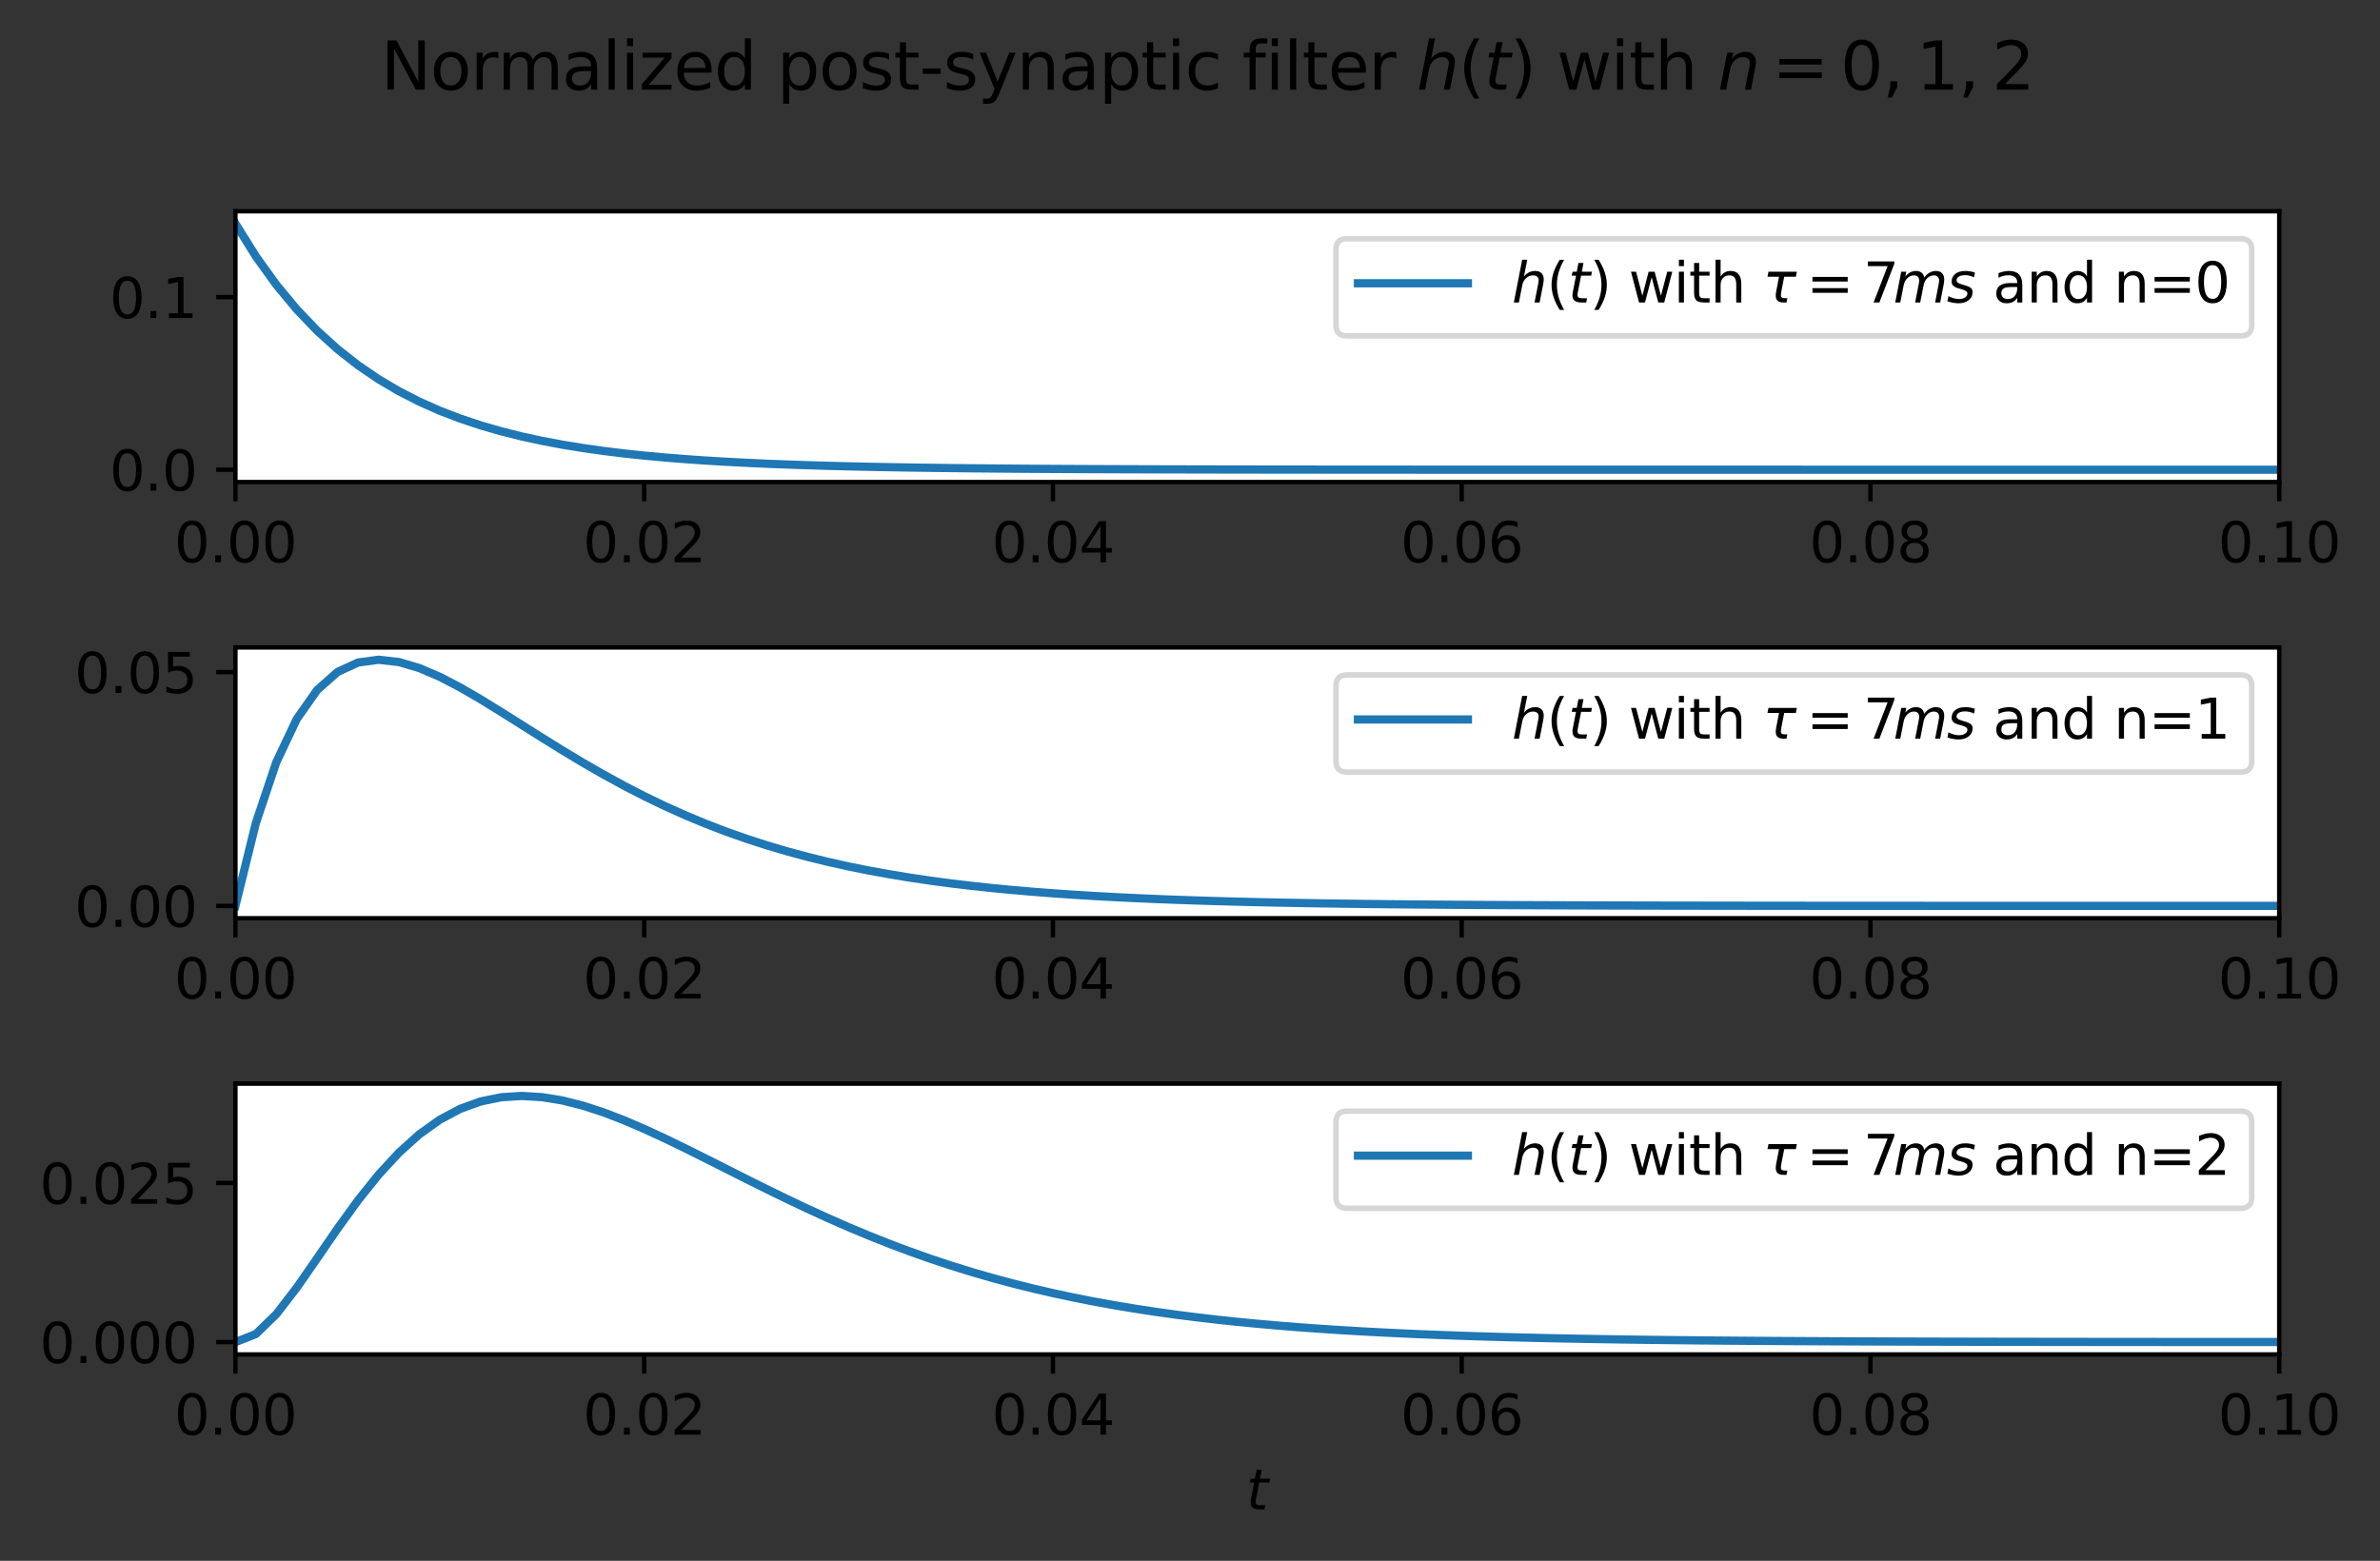 <?xml version="1.0" encoding="utf-8" standalone="no"?>
<!DOCTYPE svg PUBLIC "-//W3C//DTD SVG 1.1//EN"
  "http://www.w3.org/Graphics/SVG/1.1/DTD/svg11.dtd">
<svg xmlns:xlink="http://www.w3.org/1999/xlink" width="432.973pt" height="283.996pt" viewBox="0 0 432.973 283.996" xmlns="http://www.w3.org/2000/svg" version="1.1">
 <rect x="0" y="0" width="432.973" height="283.996" fill="#333333" stroke="none"/>
 <defs>
  <style type="text/css">*{stroke-linejoin: round; stroke-linecap: butt}</style>
 </defs>
 <g id="figure_1">
  <g id="patch_1">
   <path d="M 0 283.996 
L 432.973 283.996 
L 432.973 0 
L 0 0 
L 0 283.996 
z
" style="fill: none"/>
  </g>
  <g id="axes_1">
   <g id="patch_2">
    <path d="M 42.828 87.709 
L 414.641 87.709 
L 414.641 38.44 
L 42.828 38.44 
z
" style="fill: #ffffff"/>
   </g>
   <g id="matplotlib.axis_1">
    <g id="xtick_1">
     <g id="line2d_1">
      <defs>
       <path id="mc62a079941" d="M 0 0 
L 0 3.5 
" style="stroke: #000000; stroke-width: 0.8"/>
      </defs>
      <g>
       <use xlink:href="#mc62a079941" x="42.828" y="87.709" style="stroke: #000000; stroke-width: 0.8"/>
      </g>
     </g>
     <g id="text_1">
      <!-- 0.00 -->
      <g transform="translate(31.695 102.307) scale(0.1 -0.1)">
       <defs>
        <path id="DejaVuSans-30" d="M 2034 4250 
Q 1547 4250 1301 3770 
Q 1056 3291 1056 2328 
Q 1056 1369 1301 889 
Q 1547 409 2034 409 
Q 2525 409 2770 889 
Q 3016 1369 3016 2328 
Q 3016 3291 2770 3770 
Q 2525 4250 2034 4250 
z
M 2034 4750 
Q 2819 4750 3233 4129 
Q 3647 3509 3647 2328 
Q 3647 1150 3233 529 
Q 2819 -91 2034 -91 
Q 1250 -91 836 529 
Q 422 1150 422 2328 
Q 422 3509 836 4129 
Q 1250 4750 2034 4750 
z
" transform="scale(0.016)"/>
        <path id="DejaVuSans-2e" d="M 684 794 
L 1344 794 
L 1344 0 
L 684 0 
L 684 794 
z
" transform="scale(0.016)"/>
       </defs>
       <use xlink:href="#DejaVuSans-30"/>
       <use xlink:href="#DejaVuSans-2e" x="63.623"/>
       <use xlink:href="#DejaVuSans-30" x="95.41"/>
       <use xlink:href="#DejaVuSans-30" x="159.033"/>
      </g>
     </g>
    </g>
    <g id="xtick_2">
     <g id="line2d_2">
      <g>
       <use xlink:href="#mc62a079941" x="117.191" y="87.709" style="stroke: #000000; stroke-width: 0.8"/>
      </g>
     </g>
     <g id="text_2">
      <!-- 0.02 -->
      <g transform="translate(106.058 102.307) scale(0.1 -0.1)">
       <defs>
        <path id="DejaVuSans-32" d="M 1228 531 
L 3431 531 
L 3431 0 
L 469 0 
L 469 531 
Q 828 903 1448 1529 
Q 2069 2156 2228 2338 
Q 2531 2678 2651 2914 
Q 2772 3150 2772 3378 
Q 2772 3750 2511 3984 
Q 2250 4219 1831 4219 
Q 1534 4219 1204 4116 
Q 875 4013 500 3803 
L 500 4441 
Q 881 4594 1212 4672 
Q 1544 4750 1819 4750 
Q 2544 4750 2975 4387 
Q 3406 4025 3406 3419 
Q 3406 3131 3298 2873 
Q 3191 2616 2906 2266 
Q 2828 2175 2409 1742 
Q 1991 1309 1228 531 
z
" transform="scale(0.016)"/>
       </defs>
       <use xlink:href="#DejaVuSans-30"/>
       <use xlink:href="#DejaVuSans-2e" x="63.623"/>
       <use xlink:href="#DejaVuSans-30" x="95.41"/>
       <use xlink:href="#DejaVuSans-32" x="159.033"/>
      </g>
     </g>
    </g>
    <g id="xtick_3">
     <g id="line2d_3">
      <g>
       <use xlink:href="#mc62a079941" x="191.553" y="87.709" style="stroke: #000000; stroke-width: 0.8"/>
      </g>
     </g>
     <g id="text_3">
      <!-- 0.04 -->
      <g transform="translate(180.42 102.307) scale(0.1 -0.1)">
       <defs>
        <path id="DejaVuSans-34" d="M 2419 4116 
L 825 1625 
L 2419 1625 
L 2419 4116 
z
M 2253 4666 
L 3047 4666 
L 3047 1625 
L 3713 1625 
L 3713 1100 
L 3047 1100 
L 3047 0 
L 2419 0 
L 2419 1100 
L 313 1100 
L 313 1709 
L 2253 4666 
z
" transform="scale(0.016)"/>
       </defs>
       <use xlink:href="#DejaVuSans-30"/>
       <use xlink:href="#DejaVuSans-2e" x="63.623"/>
       <use xlink:href="#DejaVuSans-30" x="95.41"/>
       <use xlink:href="#DejaVuSans-34" x="159.033"/>
      </g>
     </g>
    </g>
    <g id="xtick_4">
     <g id="line2d_4">
      <g>
       <use xlink:href="#mc62a079941" x="265.916" y="87.709" style="stroke: #000000; stroke-width: 0.8"/>
      </g>
     </g>
     <g id="text_4">
      <!-- 0.06 -->
      <g transform="translate(254.783 102.307) scale(0.1 -0.1)">
       <defs>
        <path id="DejaVuSans-36" d="M 2113 2584 
Q 1688 2584 1439 2293 
Q 1191 2003 1191 1497 
Q 1191 994 1439 701 
Q 1688 409 2113 409 
Q 2538 409 2786 701 
Q 3034 994 3034 1497 
Q 3034 2003 2786 2293 
Q 2538 2584 2113 2584 
z
M 3366 4563 
L 3366 3988 
Q 3128 4100 2886 4159 
Q 2644 4219 2406 4219 
Q 1781 4219 1451 3797 
Q 1122 3375 1075 2522 
Q 1259 2794 1537 2939 
Q 1816 3084 2150 3084 
Q 2853 3084 3261 2657 
Q 3669 2231 3669 1497 
Q 3669 778 3244 343 
Q 2819 -91 2113 -91 
Q 1303 -91 875 529 
Q 447 1150 447 2328 
Q 447 3434 972 4092 
Q 1497 4750 2381 4750 
Q 2619 4750 2861 4703 
Q 3103 4656 3366 4563 
z
" transform="scale(0.016)"/>
       </defs>
       <use xlink:href="#DejaVuSans-30"/>
       <use xlink:href="#DejaVuSans-2e" x="63.623"/>
       <use xlink:href="#DejaVuSans-30" x="95.41"/>
       <use xlink:href="#DejaVuSans-36" x="159.033"/>
      </g>
     </g>
    </g>
    <g id="xtick_5">
     <g id="line2d_5">
      <g>
       <use xlink:href="#mc62a079941" x="340.278" y="87.709" style="stroke: #000000; stroke-width: 0.8"/>
      </g>
     </g>
     <g id="text_5">
      <!-- 0.08 -->
      <g transform="translate(329.145 102.307) scale(0.1 -0.1)">
       <defs>
        <path id="DejaVuSans-38" d="M 2034 2216 
Q 1584 2216 1326 1975 
Q 1069 1734 1069 1313 
Q 1069 891 1326 650 
Q 1584 409 2034 409 
Q 2484 409 2743 651 
Q 3003 894 3003 1313 
Q 3003 1734 2745 1975 
Q 2488 2216 2034 2216 
z
M 1403 2484 
Q 997 2584 770 2862 
Q 544 3141 544 3541 
Q 544 4100 942 4425 
Q 1341 4750 2034 4750 
Q 2731 4750 3128 4425 
Q 3525 4100 3525 3541 
Q 3525 3141 3298 2862 
Q 3072 2584 2669 2484 
Q 3125 2378 3379 2068 
Q 3634 1759 3634 1313 
Q 3634 634 3220 271 
Q 2806 -91 2034 -91 
Q 1263 -91 848 271 
Q 434 634 434 1313 
Q 434 1759 690 2068 
Q 947 2378 1403 2484 
z
M 1172 3481 
Q 1172 3119 1398 2916 
Q 1625 2713 2034 2713 
Q 2441 2713 2670 2916 
Q 2900 3119 2900 3481 
Q 2900 3844 2670 4047 
Q 2441 4250 2034 4250 
Q 1625 4250 1398 4047 
Q 1172 3844 1172 3481 
z
" transform="scale(0.016)"/>
       </defs>
       <use xlink:href="#DejaVuSans-30"/>
       <use xlink:href="#DejaVuSans-2e" x="63.623"/>
       <use xlink:href="#DejaVuSans-30" x="95.41"/>
       <use xlink:href="#DejaVuSans-38" x="159.033"/>
      </g>
     </g>
    </g>
    <g id="xtick_6">
     <g id="line2d_6">
      <g>
       <use xlink:href="#mc62a079941" x="414.641" y="87.709" style="stroke: #000000; stroke-width: 0.8"/>
      </g>
     </g>
     <g id="text_6">
      <!-- 0.10 -->
      <g transform="translate(403.508 102.307) scale(0.1 -0.1)">
       <defs>
        <path id="DejaVuSans-31" d="M 794 531 
L 1825 531 
L 1825 4091 
L 703 3866 
L 703 4441 
L 1819 4666 
L 2450 4666 
L 2450 531 
L 3481 531 
L 3481 0 
L 794 0 
L 794 531 
z
" transform="scale(0.016)"/>
       </defs>
       <use xlink:href="#DejaVuSans-30"/>
       <use xlink:href="#DejaVuSans-2e" x="63.623"/>
       <use xlink:href="#DejaVuSans-31" x="95.41"/>
       <use xlink:href="#DejaVuSans-30" x="159.033"/>
      </g>
     </g>
    </g>
   </g>
   <g id="matplotlib.axis_2">
    <g id="ytick_1">
     <g id="line2d_7">
      <defs>
       <path id="m567031741b" d="M 0 0 
L -3.5 0 
" style="stroke: #000000; stroke-width: 0.8"/>
      </defs>
      <g>
       <use xlink:href="#m567031741b" x="42.828" y="85.469" style="stroke: #000000; stroke-width: 0.8"/>
      </g>
     </g>
     <g id="text_7">
      <!-- 0.0 -->
      <g transform="translate(19.925 89.268) scale(0.1 -0.1)">
       <use xlink:href="#DejaVuSans-30"/>
       <use xlink:href="#DejaVuSans-2e" x="63.623"/>
       <use xlink:href="#DejaVuSans-30" x="95.41"/>
      </g>
     </g>
    </g>
    <g id="ytick_2">
     <g id="line2d_8">
      <g>
       <use xlink:href="#m567031741b" x="42.828" y="54.063" style="stroke: #000000; stroke-width: 0.8"/>
      </g>
     </g>
     <g id="text_8">
      <!-- 0.1 -->
      <g transform="translate(19.925 57.862) scale(0.1 -0.1)">
       <use xlink:href="#DejaVuSans-30"/>
       <use xlink:href="#DejaVuSans-2e" x="63.623"/>
       <use xlink:href="#DejaVuSans-31" x="95.41"/>
      </g>
     </g>
    </g>
   </g>
   <g id="line2d_9">
    <path d="M 42.828 40.679 
L 46.546 46.642 
L 50.264 51.811 
L 53.983 56.291 
L 57.701 60.176 
L 61.419 63.543 
L 65.137 66.462 
L 68.855 68.992 
L 72.573 71.186 
L 76.291 73.087 
L 80.009 74.735 
L 83.728 76.164 
L 87.446 77.403 
L 91.164 78.477 
L 94.882 79.408 
L 98.6 80.215 
L 102.318 80.914 
L 106.036 81.52 
L 109.754 82.046 
L 113.472 82.502 
L 117.191 82.897 
L 120.909 83.239 
L 124.627 83.536 
L 128.345 83.794 
L 132.063 84.017 
L 135.781 84.21 
L 139.499 84.378 
L 143.218 84.523 
L 146.936 84.649 
L 150.654 84.758 
L 154.372 84.853 
L 158.09 84.935 
L 161.808 85.006 
L 165.526 85.068 
L 169.244 85.121 
L 172.963 85.167 
L 176.681 85.208 
L 180.399 85.242 
L 184.117 85.273 
L 187.835 85.299 
L 191.553 85.322 
L 195.271 85.341 
L 198.989 85.358 
L 202.708 85.373 
L 206.426 85.386 
L 210.144 85.397 
L 213.862 85.407 
L 217.58 85.415 
L 221.298 85.422 
L 225.016 85.428 
L 228.734 85.434 
L 232.452 85.439 
L 236.171 85.443 
L 239.889 85.446 
L 243.607 85.449 
L 247.325 85.452 
L 251.043 85.454 
L 254.761 85.456 
L 258.479 85.458 
L 262.197 85.459 
L 265.916 85.461 
L 269.634 85.462 
L 273.352 85.463 
L 277.07 85.464 
L 280.788 85.464 
L 284.506 85.465 
L 288.224 85.466 
L 291.942 85.466 
L 295.661 85.467 
L 299.379 85.467 
L 303.097 85.467 
L 306.815 85.468 
L 310.533 85.468 
L 314.251 85.468 
L 317.969 85.468 
L 321.688 85.468 
L 325.406 85.468 
L 329.124 85.469 
L 332.842 85.469 
L 336.56 85.469 
L 340.278 85.469 
L 343.996 85.469 
L 347.714 85.469 
L 351.433 85.469 
L 355.151 85.469 
L 358.869 85.469 
L 362.587 85.469 
L 366.305 85.469 
L 370.023 85.469 
L 373.741 85.469 
L 377.459 85.469 
L 381.178 85.469 
L 384.896 85.469 
L 388.614 85.469 
L 392.332 85.469 
L 396.05 85.469 
L 399.768 85.469 
L 403.486 85.469 
L 407.204 85.469 
L 410.923 85.469 
L 414.641 85.469 
L 418.359 85.469 
" clip-path="url(#p7791e67ddb)" style="fill: none; stroke: #1f77b4; stroke-width: 1.5; stroke-linecap: square"/>
   </g>
   <g id="patch_3">
    <path d="M 42.828 87.709 
L 42.828 38.44 
" style="fill: none; stroke: #000000; stroke-width: 0.8; stroke-linejoin: miter; stroke-linecap: square"/>
   </g>
   <g id="patch_4">
    <path d="M 414.641 87.709 
L 414.641 38.44 
" style="fill: none; stroke: #000000; stroke-width: 0.8; stroke-linejoin: miter; stroke-linecap: square"/>
   </g>
   <g id="patch_5">
    <path d="M 42.828 87.709 
L 414.641 87.709 
" style="fill: none; stroke: #000000; stroke-width: 0.8; stroke-linejoin: miter; stroke-linecap: square"/>
   </g>
   <g id="patch_6">
    <path d="M 42.828 38.44 
L 414.641 38.44 
" style="fill: none; stroke: #000000; stroke-width: 0.8; stroke-linejoin: miter; stroke-linecap: square"/>
   </g>
   <g id="legend_1">
    <g id="patch_7">
     <path d="M 245.041 61.118 
L 407.641 61.118 
Q 409.641 61.118 409.641 59.118 
L 409.641 45.44 
Q 409.641 43.44 407.641 43.44 
L 245.041 43.44 
Q 243.041 43.44 243.041 45.44 
L 243.041 59.118 
Q 243.041 61.118 245.041 61.118 
z
" style="fill: #ffffff; opacity: 0.8; stroke: #cccccc; stroke-linejoin: miter"/>
    </g>
    <g id="line2d_10">
     <path d="M 247.041 51.538 
L 257.041 51.538 
L 267.041 51.538 
" style="fill: none; stroke: #1f77b4; stroke-width: 1.5; stroke-linecap: square"/>
    </g>
    <g id="text_9">
     <!-- $h(t)$ with $\tau=7ms$ and n=0 -->
     <g transform="translate(275.041 55.038) scale(0.1 -0.1)">
      <defs>
       <path id="DejaVuSans-Oblique-68" d="M 3566 2113 
L 3156 0 
L 2578 0 
L 2988 2091 
Q 3016 2238 3031 2350 
Q 3047 2463 3047 2528 
Q 3047 2791 2881 2937 
Q 2716 3084 2419 3084 
Q 1956 3084 1617 2771 
Q 1278 2459 1178 1941 
L 800 0 
L 225 0 
L 1172 4863 
L 1747 4863 
L 1375 2950 
Q 1594 3244 1934 3414 
Q 2275 3584 2650 3584 
Q 3113 3584 3367 3334 
Q 3622 3084 3622 2631 
Q 3622 2519 3608 2391 
Q 3594 2263 3566 2113 
z
" transform="scale(0.016)"/>
       <path id="DejaVuSans-28" d="M 1984 4856 
Q 1566 4138 1362 3434 
Q 1159 2731 1159 2009 
Q 1159 1288 1364 580 
Q 1569 -128 1984 -844 
L 1484 -844 
Q 1016 -109 783 600 
Q 550 1309 550 2009 
Q 550 2706 781 3412 
Q 1013 4119 1484 4856 
L 1984 4856 
z
" transform="scale(0.016)"/>
       <path id="DejaVuSans-Oblique-74" d="M 2706 3500 
L 2619 3053 
L 1472 3053 
L 1100 1153 
Q 1081 1047 1072 975 
Q 1063 903 1063 863 
Q 1063 663 1183 572 
Q 1303 481 1569 481 
L 2150 481 
L 2053 0 
L 1503 0 
Q 991 0 739 200 
Q 488 400 488 806 
Q 488 878 497 964 
Q 506 1050 525 1153 
L 897 3053 
L 409 3053 
L 500 3500 
L 978 3500 
L 1172 4494 
L 1747 4494 
L 1556 3500 
L 2706 3500 
z
" transform="scale(0.016)"/>
       <path id="DejaVuSans-29" d="M 513 4856 
L 1013 4856 
Q 1481 4119 1714 3412 
Q 1947 2706 1947 2009 
Q 1947 1309 1714 600 
Q 1481 -109 1013 -844 
L 513 -844 
Q 928 -128 1133 580 
Q 1338 1288 1338 2009 
Q 1338 2731 1133 3434 
Q 928 4138 513 4856 
z
" transform="scale(0.016)"/>
       <path id="DejaVuSans-20" transform="scale(0.016)"/>
       <path id="DejaVuSans-77" d="M 269 3500 
L 844 3500 
L 1563 769 
L 2278 3500 
L 2956 3500 
L 3675 769 
L 4391 3500 
L 4966 3500 
L 4050 0 
L 3372 0 
L 2619 2869 
L 1863 0 
L 1184 0 
L 269 3500 
z
" transform="scale(0.016)"/>
       <path id="DejaVuSans-69" d="M 603 3500 
L 1178 3500 
L 1178 0 
L 603 0 
L 603 3500 
z
M 603 4863 
L 1178 4863 
L 1178 4134 
L 603 4134 
L 603 4863 
z
" transform="scale(0.016)"/>
       <path id="DejaVuSans-74" d="M 1172 4494 
L 1172 3500 
L 2356 3500 
L 2356 3053 
L 1172 3053 
L 1172 1153 
Q 1172 725 1289 603 
Q 1406 481 1766 481 
L 2356 481 
L 2356 0 
L 1766 0 
Q 1100 0 847 248 
Q 594 497 594 1153 
L 594 3053 
L 172 3053 
L 172 3500 
L 594 3500 
L 594 4494 
L 1172 4494 
z
" transform="scale(0.016)"/>
       <path id="DejaVuSans-68" d="M 3513 2113 
L 3513 0 
L 2938 0 
L 2938 2094 
Q 2938 2591 2744 2837 
Q 2550 3084 2163 3084 
Q 1697 3084 1428 2787 
Q 1159 2491 1159 1978 
L 1159 0 
L 581 0 
L 581 4863 
L 1159 4863 
L 1159 2956 
Q 1366 3272 1645 3428 
Q 1925 3584 2291 3584 
Q 2894 3584 3203 3211 
Q 3513 2838 3513 2113 
z
" transform="scale(0.016)"/>
       <path id="DejaVuSans-Oblique-3c4" d="M 2103 638 
Q 2188 488 2525 488 
L 2800 488 
L 2706 0 
L 2363 0 
Q 1800 0 1600 300 
Q 1403 606 1534 1269 
L 1856 2925 
L 541 2925 
L 653 3500 
L 3881 3500 
L 3769 2925 
L 2444 2925 
L 2113 1234 
Q 2025 781 2103 638 
z
" transform="scale(0.016)"/>
       <path id="DejaVuSans-3d" d="M 678 2906 
L 4684 2906 
L 4684 2381 
L 678 2381 
L 678 2906 
z
M 678 1631 
L 4684 1631 
L 4684 1100 
L 678 1100 
L 678 1631 
z
" transform="scale(0.016)"/>
       <path id="DejaVuSans-37" d="M 525 4666 
L 3525 4666 
L 3525 4397 
L 1831 0 
L 1172 0 
L 2766 4134 
L 525 4134 
L 525 4666 
z
" transform="scale(0.016)"/>
       <path id="DejaVuSans-Oblique-6d" d="M 5747 2113 
L 5338 0 
L 4763 0 
L 5166 2094 
Q 5191 2228 5203 2325 
Q 5216 2422 5216 2491 
Q 5216 2772 5059 2928 
Q 4903 3084 4622 3084 
Q 4203 3084 3875 2770 
Q 3547 2456 3450 1953 
L 3066 0 
L 2491 0 
L 2900 2094 
Q 2925 2209 2937 2307 
Q 2950 2406 2950 2484 
Q 2950 2769 2794 2926 
Q 2638 3084 2363 3084 
Q 1938 3084 1609 2770 
Q 1281 2456 1184 1953 
L 800 0 
L 225 0 
L 909 3500 
L 1484 3500 
L 1375 2956 
Q 1609 3263 1923 3423 
Q 2238 3584 2597 3584 
Q 2978 3584 3223 3384 
Q 3469 3184 3519 2828 
Q 3781 3197 4126 3390 
Q 4472 3584 4856 3584 
Q 5306 3584 5551 3325 
Q 5797 3066 5797 2591 
Q 5797 2488 5784 2364 
Q 5772 2241 5747 2113 
z
" transform="scale(0.016)"/>
       <path id="DejaVuSans-Oblique-73" d="M 3200 3397 
L 3091 2853 
Q 2863 2978 2609 3040 
Q 2356 3103 2088 3103 
Q 1634 3103 1373 2948 
Q 1113 2794 1113 2528 
Q 1113 2219 1719 2053 
Q 1766 2041 1788 2034 
L 1972 1978 
Q 2547 1819 2739 1644 
Q 2931 1469 2931 1166 
Q 2931 609 2489 259 
Q 2047 -91 1331 -91 
Q 1053 -91 747 -37 
Q 441 16 72 128 
L 184 722 
Q 500 559 806 475 
Q 1113 391 1394 391 
Q 1816 391 2080 572 
Q 2344 753 2344 1031 
Q 2344 1331 1650 1516 
L 1591 1531 
L 1394 1581 
Q 956 1697 753 1886 
Q 550 2075 550 2369 
Q 550 2928 970 3256 
Q 1391 3584 2113 3584 
Q 2397 3584 2667 3537 
Q 2938 3491 3200 3397 
z
" transform="scale(0.016)"/>
       <path id="DejaVuSans-61" d="M 2194 1759 
Q 1497 1759 1228 1600 
Q 959 1441 959 1056 
Q 959 750 1161 570 
Q 1363 391 1709 391 
Q 2188 391 2477 730 
Q 2766 1069 2766 1631 
L 2766 1759 
L 2194 1759 
z
M 3341 1997 
L 3341 0 
L 2766 0 
L 2766 531 
Q 2569 213 2275 61 
Q 1981 -91 1556 -91 
Q 1019 -91 701 211 
Q 384 513 384 1019 
Q 384 1609 779 1909 
Q 1175 2209 1959 2209 
L 2766 2209 
L 2766 2266 
Q 2766 2663 2505 2880 
Q 2244 3097 1772 3097 
Q 1472 3097 1187 3025 
Q 903 2953 641 2809 
L 641 3341 
Q 956 3463 1253 3523 
Q 1550 3584 1831 3584 
Q 2591 3584 2966 3190 
Q 3341 2797 3341 1997 
z
" transform="scale(0.016)"/>
       <path id="DejaVuSans-6e" d="M 3513 2113 
L 3513 0 
L 2938 0 
L 2938 2094 
Q 2938 2591 2744 2837 
Q 2550 3084 2163 3084 
Q 1697 3084 1428 2787 
Q 1159 2491 1159 1978 
L 1159 0 
L 581 0 
L 581 3500 
L 1159 3500 
L 1159 2956 
Q 1366 3272 1645 3428 
Q 1925 3584 2291 3584 
Q 2894 3584 3203 3211 
Q 3513 2838 3513 2113 
z
" transform="scale(0.016)"/>
       <path id="DejaVuSans-64" d="M 2906 2969 
L 2906 4863 
L 3481 4863 
L 3481 0 
L 2906 0 
L 2906 525 
Q 2725 213 2448 61 
Q 2172 -91 1784 -91 
Q 1150 -91 751 415 
Q 353 922 353 1747 
Q 353 2572 751 3078 
Q 1150 3584 1784 3584 
Q 2172 3584 2448 3432 
Q 2725 3281 2906 2969 
z
M 947 1747 
Q 947 1113 1208 752 
Q 1469 391 1925 391 
Q 2381 391 2643 752 
Q 2906 1113 2906 1747 
Q 2906 2381 2643 2742 
Q 2381 3103 1925 3103 
Q 1469 3103 1208 2742 
Q 947 2381 947 1747 
z
" transform="scale(0.016)"/>
      </defs>
      <use xlink:href="#DejaVuSans-Oblique-68" transform="translate(0 0.016)"/>
      <use xlink:href="#DejaVuSans-28" transform="translate(63.379 0.016)"/>
      <use xlink:href="#DejaVuSans-Oblique-74" transform="translate(102.393 0.016)"/>
      <use xlink:href="#DejaVuSans-29" transform="translate(141.602 0.016)"/>
      <use xlink:href="#DejaVuSans-20" transform="translate(180.615 0.016)"/>
      <use xlink:href="#DejaVuSans-77" transform="translate(212.402 0.016)"/>
      <use xlink:href="#DejaVuSans-69" transform="translate(294.189 0.016)"/>
      <use xlink:href="#DejaVuSans-74" transform="translate(321.973 0.016)"/>
      <use xlink:href="#DejaVuSans-68" transform="translate(361.182 0.016)"/>
      <use xlink:href="#DejaVuSans-20" transform="translate(424.561 0.016)"/>
      <use xlink:href="#DejaVuSans-Oblique-3c4" transform="translate(456.348 0.016)"/>
      <use xlink:href="#DejaVuSans-3d" transform="translate(536.035 0.016)"/>
      <use xlink:href="#DejaVuSans-37" transform="translate(639.307 0.016)"/>
      <use xlink:href="#DejaVuSans-Oblique-6d" transform="translate(693.805 0.016)"/>
      <use xlink:href="#DejaVuSans-Oblique-73" transform="translate(791.217 0.016)"/>
      <use xlink:href="#DejaVuSans-20" transform="translate(843.316 0.016)"/>
      <use xlink:href="#DejaVuSans-61" transform="translate(875.104 0.016)"/>
      <use xlink:href="#DejaVuSans-6e" transform="translate(936.383 0.016)"/>
      <use xlink:href="#DejaVuSans-64" transform="translate(999.762 0.016)"/>
      <use xlink:href="#DejaVuSans-20" transform="translate(1063.238 0.016)"/>
      <use xlink:href="#DejaVuSans-6e" transform="translate(1095.025 0.016)"/>
      <use xlink:href="#DejaVuSans-3d" transform="translate(1158.404 0.016)"/>
      <use xlink:href="#DejaVuSans-30" transform="translate(1242.193 0.016)"/>
     </g>
    </g>
   </g>
  </g>
  <g id="axes_2">
   <g id="patch_8">
    <path d="M 42.828 167.074 
L 414.641 167.074 
L 414.641 117.806 
L 42.828 117.806 
z
" style="fill: #ffffff"/>
   </g>
   <g id="matplotlib.axis_3">
    <g id="xtick_7">
     <g id="line2d_11">
      <g>
       <use xlink:href="#mc62a079941" x="42.828" y="167.074" style="stroke: #000000; stroke-width: 0.8"/>
      </g>
     </g>
     <g id="text_10">
      <!-- 0.00 -->
      <g transform="translate(31.695 181.673) scale(0.1 -0.1)">
       <use xlink:href="#DejaVuSans-30"/>
       <use xlink:href="#DejaVuSans-2e" x="63.623"/>
       <use xlink:href="#DejaVuSans-30" x="95.41"/>
       <use xlink:href="#DejaVuSans-30" x="159.033"/>
      </g>
     </g>
    </g>
    <g id="xtick_8">
     <g id="line2d_12">
      <g>
       <use xlink:href="#mc62a079941" x="117.191" y="167.074" style="stroke: #000000; stroke-width: 0.8"/>
      </g>
     </g>
     <g id="text_11">
      <!-- 0.02 -->
      <g transform="translate(106.058 181.673) scale(0.1 -0.1)">
       <use xlink:href="#DejaVuSans-30"/>
       <use xlink:href="#DejaVuSans-2e" x="63.623"/>
       <use xlink:href="#DejaVuSans-30" x="95.41"/>
       <use xlink:href="#DejaVuSans-32" x="159.033"/>
      </g>
     </g>
    </g>
    <g id="xtick_9">
     <g id="line2d_13">
      <g>
       <use xlink:href="#mc62a079941" x="191.553" y="167.074" style="stroke: #000000; stroke-width: 0.8"/>
      </g>
     </g>
     <g id="text_12">
      <!-- 0.04 -->
      <g transform="translate(180.42 181.673) scale(0.1 -0.1)">
       <use xlink:href="#DejaVuSans-30"/>
       <use xlink:href="#DejaVuSans-2e" x="63.623"/>
       <use xlink:href="#DejaVuSans-30" x="95.41"/>
       <use xlink:href="#DejaVuSans-34" x="159.033"/>
      </g>
     </g>
    </g>
    <g id="xtick_10">
     <g id="line2d_14">
      <g>
       <use xlink:href="#mc62a079941" x="265.916" y="167.074" style="stroke: #000000; stroke-width: 0.8"/>
      </g>
     </g>
     <g id="text_13">
      <!-- 0.06 -->
      <g transform="translate(254.783 181.673) scale(0.1 -0.1)">
       <use xlink:href="#DejaVuSans-30"/>
       <use xlink:href="#DejaVuSans-2e" x="63.623"/>
       <use xlink:href="#DejaVuSans-30" x="95.41"/>
       <use xlink:href="#DejaVuSans-36" x="159.033"/>
      </g>
     </g>
    </g>
    <g id="xtick_11">
     <g id="line2d_15">
      <g>
       <use xlink:href="#mc62a079941" x="340.278" y="167.074" style="stroke: #000000; stroke-width: 0.8"/>
      </g>
     </g>
     <g id="text_14">
      <!-- 0.08 -->
      <g transform="translate(329.145 181.673) scale(0.1 -0.1)">
       <use xlink:href="#DejaVuSans-30"/>
       <use xlink:href="#DejaVuSans-2e" x="63.623"/>
       <use xlink:href="#DejaVuSans-30" x="95.41"/>
       <use xlink:href="#DejaVuSans-38" x="159.033"/>
      </g>
     </g>
    </g>
    <g id="xtick_12">
     <g id="line2d_16">
      <g>
       <use xlink:href="#mc62a079941" x="414.641" y="167.074" style="stroke: #000000; stroke-width: 0.8"/>
      </g>
     </g>
     <g id="text_15">
      <!-- 0.10 -->
      <g transform="translate(403.508 181.673) scale(0.1 -0.1)">
       <use xlink:href="#DejaVuSans-30"/>
       <use xlink:href="#DejaVuSans-2e" x="63.623"/>
       <use xlink:href="#DejaVuSans-31" x="95.41"/>
       <use xlink:href="#DejaVuSans-30" x="159.033"/>
      </g>
     </g>
    </g>
   </g>
   <g id="matplotlib.axis_4">
    <g id="ytick_3">
     <g id="line2d_17">
      <g>
       <use xlink:href="#m567031741b" x="42.828" y="164.835" style="stroke: #000000; stroke-width: 0.8"/>
      </g>
     </g>
     <g id="text_16">
      <!-- 0.00 -->
      <g transform="translate(13.562 168.634) scale(0.1 -0.1)">
       <use xlink:href="#DejaVuSans-30"/>
       <use xlink:href="#DejaVuSans-2e" x="63.623"/>
       <use xlink:href="#DejaVuSans-30" x="95.41"/>
       <use xlink:href="#DejaVuSans-30" x="159.033"/>
      </g>
     </g>
    </g>
    <g id="ytick_4">
     <g id="line2d_18">
      <g>
       <use xlink:href="#m567031741b" x="42.828" y="122.294" style="stroke: #000000; stroke-width: 0.8"/>
      </g>
     </g>
     <g id="text_17">
      <!-- 0.05 -->
      <g transform="translate(13.562 126.094) scale(0.1 -0.1)">
       <defs>
        <path id="DejaVuSans-35" d="M 691 4666 
L 3169 4666 
L 3169 4134 
L 1269 4134 
L 1269 2991 
Q 1406 3038 1543 3061 
Q 1681 3084 1819 3084 
Q 2600 3084 3056 2656 
Q 3513 2228 3513 1497 
Q 3513 744 3044 326 
Q 2575 -91 1722 -91 
Q 1428 -91 1123 -41 
Q 819 9 494 109 
L 494 744 
Q 775 591 1075 516 
Q 1375 441 1709 441 
Q 2250 441 2565 725 
Q 2881 1009 2881 1497 
Q 2881 1984 2565 2268 
Q 2250 2553 1709 2553 
Q 1456 2553 1204 2497 
Q 953 2441 691 2322 
L 691 4666 
z
" transform="scale(0.016)"/>
       </defs>
       <use xlink:href="#DejaVuSans-30"/>
       <use xlink:href="#DejaVuSans-2e" x="63.623"/>
       <use xlink:href="#DejaVuSans-30" x="95.41"/>
       <use xlink:href="#DejaVuSans-35" x="159.033"/>
      </g>
     </g>
    </g>
   </g>
   <g id="line2d_19">
    <path d="M 42.828 164.835 
L 46.546 149.757 
L 50.264 138.694 
L 53.983 130.843 
L 57.701 125.546 
L 61.419 122.262 
L 65.137 120.548 
L 68.855 120.045 
L 72.573 120.461 
L 76.291 121.56 
L 80.009 123.152 
L 83.728 125.088 
L 87.446 127.247 
L 91.164 129.535 
L 94.882 131.88 
L 98.6 134.227 
L 102.318 136.533 
L 106.036 138.767 
L 109.754 140.908 
L 113.472 142.941 
L 117.191 144.856 
L 120.909 146.65 
L 124.627 148.32 
L 128.345 149.868 
L 132.063 151.296 
L 135.781 152.609 
L 139.499 153.813 
L 143.218 154.913 
L 146.936 155.915 
L 150.654 156.826 
L 154.372 157.653 
L 158.09 158.402 
L 161.808 159.078 
L 165.526 159.689 
L 169.244 160.238 
L 172.963 160.733 
L 176.681 161.178 
L 180.399 161.576 
L 184.117 161.934 
L 187.835 162.254 
L 191.553 162.54 
L 195.271 162.796 
L 198.989 163.024 
L 202.708 163.228 
L 206.426 163.409 
L 210.144 163.571 
L 213.862 163.715 
L 217.58 163.843 
L 221.298 163.957 
L 225.016 164.058 
L 228.734 164.147 
L 232.452 164.227 
L 236.171 164.298 
L 239.889 164.36 
L 243.607 164.416 
L 247.325 164.465 
L 251.043 164.508 
L 254.761 164.547 
L 258.479 164.581 
L 262.197 164.611 
L 265.916 164.637 
L 269.634 164.661 
L 273.352 164.681 
L 277.07 164.7 
L 280.788 164.716 
L 284.506 164.73 
L 288.224 164.743 
L 291.942 164.754 
L 295.661 164.763 
L 299.379 164.772 
L 303.097 164.78 
L 306.815 164.786 
L 310.533 164.792 
L 314.251 164.797 
L 317.969 164.802 
L 321.688 164.806 
L 325.406 164.809 
L 329.124 164.813 
L 332.842 164.815 
L 336.56 164.818 
L 340.278 164.82 
L 343.996 164.822 
L 347.714 164.823 
L 351.433 164.825 
L 355.151 164.826 
L 358.869 164.827 
L 362.587 164.828 
L 366.305 164.829 
L 370.023 164.83 
L 373.741 164.83 
L 377.459 164.831 
L 381.178 164.831 
L 384.896 164.832 
L 388.614 164.832 
L 392.332 164.832 
L 396.05 164.833 
L 399.768 164.833 
L 403.486 164.833 
L 407.204 164.833 
L 410.923 164.834 
L 414.641 164.834 
L 418.359 164.834 
" clip-path="url(#p61201ae80a)" style="fill: none; stroke: #1f77b4; stroke-width: 1.5; stroke-linecap: square"/>
   </g>
   <g id="patch_9">
    <path d="M 42.828 167.074 
L 42.828 117.806 
" style="fill: none; stroke: #000000; stroke-width: 0.8; stroke-linejoin: miter; stroke-linecap: square"/>
   </g>
   <g id="patch_10">
    <path d="M 414.641 167.074 
L 414.641 117.806 
" style="fill: none; stroke: #000000; stroke-width: 0.8; stroke-linejoin: miter; stroke-linecap: square"/>
   </g>
   <g id="patch_11">
    <path d="M 42.828 167.074 
L 414.641 167.074 
" style="fill: none; stroke: #000000; stroke-width: 0.8; stroke-linejoin: miter; stroke-linecap: square"/>
   </g>
   <g id="patch_12">
    <path d="M 42.828 117.806 
L 414.641 117.806 
" style="fill: none; stroke: #000000; stroke-width: 0.8; stroke-linejoin: miter; stroke-linecap: square"/>
   </g>
   <g id="legend_2">
    <g id="patch_13">
     <path d="M 245.041 140.484 
L 407.641 140.484 
Q 409.641 140.484 409.641 138.484 
L 409.641 124.806 
Q 409.641 122.806 407.641 122.806 
L 245.041 122.806 
Q 243.041 122.806 243.041 124.806 
L 243.041 138.484 
Q 243.041 140.484 245.041 140.484 
z
" style="fill: #ffffff; opacity: 0.8; stroke: #cccccc; stroke-linejoin: miter"/>
    </g>
    <g id="line2d_20">
     <path d="M 247.041 130.904 
L 257.041 130.904 
L 267.041 130.904 
" style="fill: none; stroke: #1f77b4; stroke-width: 1.5; stroke-linecap: square"/>
    </g>
    <g id="text_18">
     <!-- $h(t)$ with $\tau=7ms$ and n=1 -->
     <g transform="translate(275.041 134.404) scale(0.1 -0.1)">
      <use xlink:href="#DejaVuSans-Oblique-68" transform="translate(0 0.016)"/>
      <use xlink:href="#DejaVuSans-28" transform="translate(63.379 0.016)"/>
      <use xlink:href="#DejaVuSans-Oblique-74" transform="translate(102.393 0.016)"/>
      <use xlink:href="#DejaVuSans-29" transform="translate(141.602 0.016)"/>
      <use xlink:href="#DejaVuSans-20" transform="translate(180.615 0.016)"/>
      <use xlink:href="#DejaVuSans-77" transform="translate(212.402 0.016)"/>
      <use xlink:href="#DejaVuSans-69" transform="translate(294.189 0.016)"/>
      <use xlink:href="#DejaVuSans-74" transform="translate(321.973 0.016)"/>
      <use xlink:href="#DejaVuSans-68" transform="translate(361.182 0.016)"/>
      <use xlink:href="#DejaVuSans-20" transform="translate(424.561 0.016)"/>
      <use xlink:href="#DejaVuSans-Oblique-3c4" transform="translate(456.348 0.016)"/>
      <use xlink:href="#DejaVuSans-3d" transform="translate(536.035 0.016)"/>
      <use xlink:href="#DejaVuSans-37" transform="translate(639.307 0.016)"/>
      <use xlink:href="#DejaVuSans-Oblique-6d" transform="translate(693.805 0.016)"/>
      <use xlink:href="#DejaVuSans-Oblique-73" transform="translate(791.217 0.016)"/>
      <use xlink:href="#DejaVuSans-20" transform="translate(843.316 0.016)"/>
      <use xlink:href="#DejaVuSans-61" transform="translate(875.104 0.016)"/>
      <use xlink:href="#DejaVuSans-6e" transform="translate(936.383 0.016)"/>
      <use xlink:href="#DejaVuSans-64" transform="translate(999.762 0.016)"/>
      <use xlink:href="#DejaVuSans-20" transform="translate(1063.238 0.016)"/>
      <use xlink:href="#DejaVuSans-6e" transform="translate(1095.025 0.016)"/>
      <use xlink:href="#DejaVuSans-3d" transform="translate(1158.404 0.016)"/>
      <use xlink:href="#DejaVuSans-31" transform="translate(1242.193 0.016)"/>
     </g>
    </g>
   </g>
  </g>
  <g id="axes_3">
   <g id="patch_14">
    <path d="M 42.828 246.44 
L 414.641 246.44 
L 414.641 197.171 
L 42.828 197.171 
z
" style="fill: #ffffff"/>
   </g>
   <g id="matplotlib.axis_5">
    <g id="xtick_13">
     <g id="line2d_21">
      <g>
       <use xlink:href="#mc62a079941" x="42.828" y="246.44" style="stroke: #000000; stroke-width: 0.8"/>
      </g>
     </g>
     <g id="text_19">
      <!-- 0.00 -->
      <g transform="translate(31.695 261.038) scale(0.1 -0.1)">
       <use xlink:href="#DejaVuSans-30"/>
       <use xlink:href="#DejaVuSans-2e" x="63.623"/>
       <use xlink:href="#DejaVuSans-30" x="95.41"/>
       <use xlink:href="#DejaVuSans-30" x="159.033"/>
      </g>
     </g>
    </g>
    <g id="xtick_14">
     <g id="line2d_22">
      <g>
       <use xlink:href="#mc62a079941" x="117.191" y="246.44" style="stroke: #000000; stroke-width: 0.8"/>
      </g>
     </g>
     <g id="text_20">
      <!-- 0.02 -->
      <g transform="translate(106.058 261.038) scale(0.1 -0.1)">
       <use xlink:href="#DejaVuSans-30"/>
       <use xlink:href="#DejaVuSans-2e" x="63.623"/>
       <use xlink:href="#DejaVuSans-30" x="95.41"/>
       <use xlink:href="#DejaVuSans-32" x="159.033"/>
      </g>
     </g>
    </g>
    <g id="xtick_15">
     <g id="line2d_23">
      <g>
       <use xlink:href="#mc62a079941" x="191.553" y="246.44" style="stroke: #000000; stroke-width: 0.8"/>
      </g>
     </g>
     <g id="text_21">
      <!-- 0.04 -->
      <g transform="translate(180.42 261.038) scale(0.1 -0.1)">
       <use xlink:href="#DejaVuSans-30"/>
       <use xlink:href="#DejaVuSans-2e" x="63.623"/>
       <use xlink:href="#DejaVuSans-30" x="95.41"/>
       <use xlink:href="#DejaVuSans-34" x="159.033"/>
      </g>
     </g>
    </g>
    <g id="xtick_16">
     <g id="line2d_24">
      <g>
       <use xlink:href="#mc62a079941" x="265.916" y="246.44" style="stroke: #000000; stroke-width: 0.8"/>
      </g>
     </g>
     <g id="text_22">
      <!-- 0.06 -->
      <g transform="translate(254.783 261.038) scale(0.1 -0.1)">
       <use xlink:href="#DejaVuSans-30"/>
       <use xlink:href="#DejaVuSans-2e" x="63.623"/>
       <use xlink:href="#DejaVuSans-30" x="95.41"/>
       <use xlink:href="#DejaVuSans-36" x="159.033"/>
      </g>
     </g>
    </g>
    <g id="xtick_17">
     <g id="line2d_25">
      <g>
       <use xlink:href="#mc62a079941" x="340.278" y="246.44" style="stroke: #000000; stroke-width: 0.8"/>
      </g>
     </g>
     <g id="text_23">
      <!-- 0.08 -->
      <g transform="translate(329.145 261.038) scale(0.1 -0.1)">
       <use xlink:href="#DejaVuSans-30"/>
       <use xlink:href="#DejaVuSans-2e" x="63.623"/>
       <use xlink:href="#DejaVuSans-30" x="95.41"/>
       <use xlink:href="#DejaVuSans-38" x="159.033"/>
      </g>
     </g>
    </g>
    <g id="xtick_18">
     <g id="line2d_26">
      <g>
       <use xlink:href="#mc62a079941" x="414.641" y="246.44" style="stroke: #000000; stroke-width: 0.8"/>
      </g>
     </g>
     <g id="text_24">
      <!-- 0.10 -->
      <g transform="translate(403.508 261.038) scale(0.1 -0.1)">
       <use xlink:href="#DejaVuSans-30"/>
       <use xlink:href="#DejaVuSans-2e" x="63.623"/>
       <use xlink:href="#DejaVuSans-31" x="95.41"/>
       <use xlink:href="#DejaVuSans-30" x="159.033"/>
      </g>
     </g>
    </g>
    <g id="text_25">
     <!-- $t$ -->
     <g transform="translate(226.734 274.717) scale(0.1 -0.1)">
      <use xlink:href="#DejaVuSans-Oblique-74" transform="translate(0 0.781)"/>
     </g>
    </g>
   </g>
   <g id="matplotlib.axis_6">
    <g id="ytick_5">
     <g id="line2d_27">
      <g>
       <use xlink:href="#m567031741b" x="42.828" y="244.201" style="stroke: #000000; stroke-width: 0.8"/>
      </g>
     </g>
     <g id="text_26">
      <!-- 0.000 -->
      <g transform="translate(7.2 248) scale(0.1 -0.1)">
       <use xlink:href="#DejaVuSans-30"/>
       <use xlink:href="#DejaVuSans-2e" x="63.623"/>
       <use xlink:href="#DejaVuSans-30" x="95.41"/>
       <use xlink:href="#DejaVuSans-30" x="159.033"/>
       <use xlink:href="#DejaVuSans-30" x="222.656"/>
      </g>
     </g>
    </g>
    <g id="ytick_6">
     <g id="line2d_28">
      <g>
       <use xlink:href="#m567031741b" x="42.828" y="215.242" style="stroke: #000000; stroke-width: 0.8"/>
      </g>
     </g>
     <g id="text_27">
      <!-- 0.025 -->
      <g transform="translate(7.2 219.041) scale(0.1 -0.1)">
       <use xlink:href="#DejaVuSans-30"/>
       <use xlink:href="#DejaVuSans-2e" x="63.623"/>
       <use xlink:href="#DejaVuSans-30" x="95.41"/>
       <use xlink:href="#DejaVuSans-32" x="159.033"/>
       <use xlink:href="#DejaVuSans-35" x="222.656"/>
      </g>
     </g>
    </g>
   </g>
   <g id="line2d_29">
    <path d="M 42.828 244.201 
L 46.546 242.737 
L 50.264 239.125 
L 53.983 234.301 
L 57.701 228.944 
L 61.419 223.535 
L 65.137 218.404 
L 68.855 213.763 
L 72.573 209.737 
L 76.291 206.39 
L 80.009 203.734 
L 83.728 201.755 
L 87.446 200.411 
L 91.164 199.65 
L 94.882 199.411 
L 98.6 199.628 
L 102.318 200.238 
L 106.036 201.178 
L 109.754 202.389 
L 113.472 203.816 
L 117.191 205.41 
L 120.909 207.127 
L 124.627 208.928 
L 128.345 210.781 
L 132.063 212.656 
L 135.781 214.529 
L 139.499 216.38 
L 143.218 218.193 
L 146.936 219.954 
L 150.654 221.654 
L 154.372 223.284 
L 158.09 224.839 
L 161.808 226.316 
L 165.526 227.713 
L 169.244 229.029 
L 172.963 230.263 
L 176.681 231.418 
L 180.399 232.496 
L 184.117 233.498 
L 187.835 234.428 
L 191.553 235.289 
L 195.271 236.084 
L 198.989 236.817 
L 202.708 237.492 
L 206.426 238.111 
L 210.144 238.679 
L 213.862 239.199 
L 217.58 239.674 
L 221.298 240.108 
L 225.016 240.504 
L 228.734 240.864 
L 232.452 241.191 
L 236.171 241.488 
L 239.889 241.758 
L 243.607 242.003 
L 247.325 242.224 
L 251.043 242.424 
L 254.761 242.605 
L 258.479 242.769 
L 262.197 242.916 
L 265.916 243.049 
L 269.634 243.169 
L 273.352 243.276 
L 277.07 243.373 
L 280.788 243.461 
L 284.506 243.539 
L 288.224 243.609 
L 291.942 243.672 
L 295.661 243.729 
L 299.379 243.779 
L 303.097 243.825 
L 306.815 243.866 
L 310.533 243.902 
L 314.251 243.934 
L 317.969 243.963 
L 321.688 243.989 
L 325.406 244.013 
L 329.124 244.033 
L 332.842 244.052 
L 336.56 244.068 
L 340.278 244.083 
L 343.996 244.096 
L 347.714 244.108 
L 351.433 244.118 
L 355.151 244.127 
L 358.869 244.136 
L 362.587 244.143 
L 366.305 244.149 
L 370.023 244.155 
L 373.741 244.16 
L 377.459 244.165 
L 381.178 244.169 
L 384.896 244.173 
L 388.614 244.176 
L 392.332 244.179 
L 396.05 244.181 
L 399.768 244.183 
L 403.486 244.185 
L 407.204 244.187 
L 410.923 244.189 
L 414.641 244.19 
L 418.359 244.191 
" clip-path="url(#pe1ed73d9ea)" style="fill: none; stroke: #1f77b4; stroke-width: 1.5; stroke-linecap: square"/>
   </g>
   <g id="patch_15">
    <path d="M 42.828 246.44 
L 42.828 197.171 
" style="fill: none; stroke: #000000; stroke-width: 0.8; stroke-linejoin: miter; stroke-linecap: square"/>
   </g>
   <g id="patch_16">
    <path d="M 414.641 246.44 
L 414.641 197.171 
" style="fill: none; stroke: #000000; stroke-width: 0.8; stroke-linejoin: miter; stroke-linecap: square"/>
   </g>
   <g id="patch_17">
    <path d="M 42.828 246.44 
L 414.641 246.44 
" style="fill: none; stroke: #000000; stroke-width: 0.8; stroke-linejoin: miter; stroke-linecap: square"/>
   </g>
   <g id="patch_18">
    <path d="M 42.828 197.171 
L 414.641 197.171 
" style="fill: none; stroke: #000000; stroke-width: 0.8; stroke-linejoin: miter; stroke-linecap: square"/>
   </g>
   <g id="legend_3">
    <g id="patch_19">
     <path d="M 245.041 219.849 
L 407.641 219.849 
Q 409.641 219.849 409.641 217.849 
L 409.641 204.171 
Q 409.641 202.171 407.641 202.171 
L 245.041 202.171 
Q 243.041 202.171 243.041 204.171 
L 243.041 217.849 
Q 243.041 219.849 245.041 219.849 
z
" style="fill: #ffffff; opacity: 0.8; stroke: #cccccc; stroke-linejoin: miter"/>
    </g>
    <g id="line2d_30">
     <path d="M 247.041 210.27 
L 257.041 210.27 
L 267.041 210.27 
" style="fill: none; stroke: #1f77b4; stroke-width: 1.5; stroke-linecap: square"/>
    </g>
    <g id="text_28">
     <!-- $h(t)$ with $\tau=7ms$ and n=2 -->
     <g transform="translate(275.041 213.77) scale(0.1 -0.1)">
      <use xlink:href="#DejaVuSans-Oblique-68" transform="translate(0 0.016)"/>
      <use xlink:href="#DejaVuSans-28" transform="translate(63.379 0.016)"/>
      <use xlink:href="#DejaVuSans-Oblique-74" transform="translate(102.393 0.016)"/>
      <use xlink:href="#DejaVuSans-29" transform="translate(141.602 0.016)"/>
      <use xlink:href="#DejaVuSans-20" transform="translate(180.615 0.016)"/>
      <use xlink:href="#DejaVuSans-77" transform="translate(212.402 0.016)"/>
      <use xlink:href="#DejaVuSans-69" transform="translate(294.189 0.016)"/>
      <use xlink:href="#DejaVuSans-74" transform="translate(321.973 0.016)"/>
      <use xlink:href="#DejaVuSans-68" transform="translate(361.182 0.016)"/>
      <use xlink:href="#DejaVuSans-20" transform="translate(424.561 0.016)"/>
      <use xlink:href="#DejaVuSans-Oblique-3c4" transform="translate(456.348 0.016)"/>
      <use xlink:href="#DejaVuSans-3d" transform="translate(536.035 0.016)"/>
      <use xlink:href="#DejaVuSans-37" transform="translate(639.307 0.016)"/>
      <use xlink:href="#DejaVuSans-Oblique-6d" transform="translate(693.805 0.016)"/>
      <use xlink:href="#DejaVuSans-Oblique-73" transform="translate(791.217 0.016)"/>
      <use xlink:href="#DejaVuSans-20" transform="translate(843.316 0.016)"/>
      <use xlink:href="#DejaVuSans-61" transform="translate(875.104 0.016)"/>
      <use xlink:href="#DejaVuSans-6e" transform="translate(936.383 0.016)"/>
      <use xlink:href="#DejaVuSans-64" transform="translate(999.762 0.016)"/>
      <use xlink:href="#DejaVuSans-20" transform="translate(1063.238 0.016)"/>
      <use xlink:href="#DejaVuSans-6e" transform="translate(1095.025 0.016)"/>
      <use xlink:href="#DejaVuSans-3d" transform="translate(1158.404 0.016)"/>
      <use xlink:href="#DejaVuSans-32" transform="translate(1242.193 0.016)"/>
     </g>
    </g>
   </g>
  </g>
  <g id="text_29">
   <!-- Normalized post-synaptic filter $h(t)$ with $n=0,1,2$ -->
   <g transform="translate(69.283 16.32) scale(0.12 -0.12)">
    <defs>
     <path id="DejaVuSans-4e" d="M 628 4666 
L 1478 4666 
L 3547 763 
L 3547 4666 
L 4159 4666 
L 4159 0 
L 3309 0 
L 1241 3903 
L 1241 0 
L 628 0 
L 628 4666 
z
" transform="scale(0.016)"/>
     <path id="DejaVuSans-6f" d="M 1959 3097 
Q 1497 3097 1228 2736 
Q 959 2375 959 1747 
Q 959 1119 1226 758 
Q 1494 397 1959 397 
Q 2419 397 2687 759 
Q 2956 1122 2956 1747 
Q 2956 2369 2687 2733 
Q 2419 3097 1959 3097 
z
M 1959 3584 
Q 2709 3584 3137 3096 
Q 3566 2609 3566 1747 
Q 3566 888 3137 398 
Q 2709 -91 1959 -91 
Q 1206 -91 779 398 
Q 353 888 353 1747 
Q 353 2609 779 3096 
Q 1206 3584 1959 3584 
z
" transform="scale(0.016)"/>
     <path id="DejaVuSans-72" d="M 2631 2963 
Q 2534 3019 2420 3045 
Q 2306 3072 2169 3072 
Q 1681 3072 1420 2755 
Q 1159 2438 1159 1844 
L 1159 0 
L 581 0 
L 581 3500 
L 1159 3500 
L 1159 2956 
Q 1341 3275 1631 3429 
Q 1922 3584 2338 3584 
Q 2397 3584 2469 3576 
Q 2541 3569 2628 3553 
L 2631 2963 
z
" transform="scale(0.016)"/>
     <path id="DejaVuSans-6d" d="M 3328 2828 
Q 3544 3216 3844 3400 
Q 4144 3584 4550 3584 
Q 5097 3584 5394 3201 
Q 5691 2819 5691 2113 
L 5691 0 
L 5113 0 
L 5113 2094 
Q 5113 2597 4934 2840 
Q 4756 3084 4391 3084 
Q 3944 3084 3684 2787 
Q 3425 2491 3425 1978 
L 3425 0 
L 2847 0 
L 2847 2094 
Q 2847 2600 2669 2842 
Q 2491 3084 2119 3084 
Q 1678 3084 1418 2786 
Q 1159 2488 1159 1978 
L 1159 0 
L 581 0 
L 581 3500 
L 1159 3500 
L 1159 2956 
Q 1356 3278 1631 3431 
Q 1906 3584 2284 3584 
Q 2666 3584 2933 3390 
Q 3200 3197 3328 2828 
z
" transform="scale(0.016)"/>
     <path id="DejaVuSans-6c" d="M 603 4863 
L 1178 4863 
L 1178 0 
L 603 0 
L 603 4863 
z
" transform="scale(0.016)"/>
     <path id="DejaVuSans-7a" d="M 353 3500 
L 3084 3500 
L 3084 2975 
L 922 459 
L 3084 459 
L 3084 0 
L 275 0 
L 275 525 
L 2438 3041 
L 353 3041 
L 353 3500 
z
" transform="scale(0.016)"/>
     <path id="DejaVuSans-65" d="M 3597 1894 
L 3597 1613 
L 953 1613 
Q 991 1019 1311 708 
Q 1631 397 2203 397 
Q 2534 397 2845 478 
Q 3156 559 3463 722 
L 3463 178 
Q 3153 47 2828 -22 
Q 2503 -91 2169 -91 
Q 1331 -91 842 396 
Q 353 884 353 1716 
Q 353 2575 817 3079 
Q 1281 3584 2069 3584 
Q 2775 3584 3186 3129 
Q 3597 2675 3597 1894 
z
M 3022 2063 
Q 3016 2534 2758 2815 
Q 2500 3097 2075 3097 
Q 1594 3097 1305 2825 
Q 1016 2553 972 2059 
L 3022 2063 
z
" transform="scale(0.016)"/>
     <path id="DejaVuSans-70" d="M 1159 525 
L 1159 -1331 
L 581 -1331 
L 581 3500 
L 1159 3500 
L 1159 2969 
Q 1341 3281 1617 3432 
Q 1894 3584 2278 3584 
Q 2916 3584 3314 3078 
Q 3713 2572 3713 1747 
Q 3713 922 3314 415 
Q 2916 -91 2278 -91 
Q 1894 -91 1617 61 
Q 1341 213 1159 525 
z
M 3116 1747 
Q 3116 2381 2855 2742 
Q 2594 3103 2138 3103 
Q 1681 3103 1420 2742 
Q 1159 2381 1159 1747 
Q 1159 1113 1420 752 
Q 1681 391 2138 391 
Q 2594 391 2855 752 
Q 3116 1113 3116 1747 
z
" transform="scale(0.016)"/>
     <path id="DejaVuSans-73" d="M 2834 3397 
L 2834 2853 
Q 2591 2978 2328 3040 
Q 2066 3103 1784 3103 
Q 1356 3103 1142 2972 
Q 928 2841 928 2578 
Q 928 2378 1081 2264 
Q 1234 2150 1697 2047 
L 1894 2003 
Q 2506 1872 2764 1633 
Q 3022 1394 3022 966 
Q 3022 478 2636 193 
Q 2250 -91 1575 -91 
Q 1294 -91 989 -36 
Q 684 19 347 128 
L 347 722 
Q 666 556 975 473 
Q 1284 391 1588 391 
Q 1994 391 2212 530 
Q 2431 669 2431 922 
Q 2431 1156 2273 1281 
Q 2116 1406 1581 1522 
L 1381 1569 
Q 847 1681 609 1914 
Q 372 2147 372 2553 
Q 372 3047 722 3315 
Q 1072 3584 1716 3584 
Q 2034 3584 2315 3537 
Q 2597 3491 2834 3397 
z
" transform="scale(0.016)"/>
     <path id="DejaVuSans-2d" d="M 313 2009 
L 1997 2009 
L 1997 1497 
L 313 1497 
L 313 2009 
z
" transform="scale(0.016)"/>
     <path id="DejaVuSans-79" d="M 2059 -325 
Q 1816 -950 1584 -1140 
Q 1353 -1331 966 -1331 
L 506 -1331 
L 506 -850 
L 844 -850 
Q 1081 -850 1212 -737 
Q 1344 -625 1503 -206 
L 1606 56 
L 191 3500 
L 800 3500 
L 1894 763 
L 2988 3500 
L 3597 3500 
L 2059 -325 
z
" transform="scale(0.016)"/>
     <path id="DejaVuSans-63" d="M 3122 3366 
L 3122 2828 
Q 2878 2963 2633 3030 
Q 2388 3097 2138 3097 
Q 1578 3097 1268 2742 
Q 959 2388 959 1747 
Q 959 1106 1268 751 
Q 1578 397 2138 397 
Q 2388 397 2633 464 
Q 2878 531 3122 666 
L 3122 134 
Q 2881 22 2623 -34 
Q 2366 -91 2075 -91 
Q 1284 -91 818 406 
Q 353 903 353 1747 
Q 353 2603 823 3093 
Q 1294 3584 2113 3584 
Q 2378 3584 2631 3529 
Q 2884 3475 3122 3366 
z
" transform="scale(0.016)"/>
     <path id="DejaVuSans-66" d="M 2375 4863 
L 2375 4384 
L 1825 4384 
Q 1516 4384 1395 4259 
Q 1275 4134 1275 3809 
L 1275 3500 
L 2222 3500 
L 2222 3053 
L 1275 3053 
L 1275 0 
L 697 0 
L 697 3053 
L 147 3053 
L 147 3500 
L 697 3500 
L 697 3744 
Q 697 4328 969 4595 
Q 1241 4863 1831 4863 
L 2375 4863 
z
" transform="scale(0.016)"/>
     <path id="DejaVuSans-Oblique-6e" d="M 3566 2113 
L 3156 0 
L 2578 0 
L 2988 2091 
Q 3016 2238 3031 2350 
Q 3047 2463 3047 2528 
Q 3047 2791 2881 2937 
Q 2716 3084 2419 3084 
Q 1956 3084 1622 2776 
Q 1288 2469 1184 1941 
L 800 0 
L 225 0 
L 903 3500 
L 1478 3500 
L 1363 2950 
Q 1603 3253 1940 3418 
Q 2278 3584 2650 3584 
Q 3113 3584 3367 3334 
Q 3622 3084 3622 2631 
Q 3622 2519 3608 2391 
Q 3594 2263 3566 2113 
z
" transform="scale(0.016)"/>
     <path id="DejaVuSans-2c" d="M 750 794 
L 1409 794 
L 1409 256 
L 897 -744 
L 494 -744 
L 750 256 
L 750 794 
z
" transform="scale(0.016)"/>
    </defs>
    <use xlink:href="#DejaVuSans-4e" transform="translate(0 0.016)"/>
    <use xlink:href="#DejaVuSans-6f" transform="translate(74.805 0.016)"/>
    <use xlink:href="#DejaVuSans-72" transform="translate(135.986 0.016)"/>
    <use xlink:href="#DejaVuSans-6d" transform="translate(177.1 0.016)"/>
    <use xlink:href="#DejaVuSans-61" transform="translate(274.512 0.016)"/>
    <use xlink:href="#DejaVuSans-6c" transform="translate(335.791 0.016)"/>
    <use xlink:href="#DejaVuSans-69" transform="translate(363.574 0.016)"/>
    <use xlink:href="#DejaVuSans-7a" transform="translate(391.357 0.016)"/>
    <use xlink:href="#DejaVuSans-65" transform="translate(443.848 0.016)"/>
    <use xlink:href="#DejaVuSans-64" transform="translate(505.371 0.016)"/>
    <use xlink:href="#DejaVuSans-20" transform="translate(568.848 0.016)"/>
    <use xlink:href="#DejaVuSans-70" transform="translate(600.635 0.016)"/>
    <use xlink:href="#DejaVuSans-6f" transform="translate(664.111 0.016)"/>
    <use xlink:href="#DejaVuSans-73" transform="translate(725.293 0.016)"/>
    <use xlink:href="#DejaVuSans-74" transform="translate(777.393 0.016)"/>
    <use xlink:href="#DejaVuSans-2d" transform="translate(816.602 0.016)"/>
    <use xlink:href="#DejaVuSans-73" transform="translate(852.686 0.016)"/>
    <use xlink:href="#DejaVuSans-79" transform="translate(904.785 0.016)"/>
    <use xlink:href="#DejaVuSans-6e" transform="translate(963.965 0.016)"/>
    <use xlink:href="#DejaVuSans-61" transform="translate(1027.344 0.016)"/>
    <use xlink:href="#DejaVuSans-70" transform="translate(1088.623 0.016)"/>
    <use xlink:href="#DejaVuSans-74" transform="translate(1152.1 0.016)"/>
    <use xlink:href="#DejaVuSans-69" transform="translate(1191.309 0.016)"/>
    <use xlink:href="#DejaVuSans-63" transform="translate(1219.092 0.016)"/>
    <use xlink:href="#DejaVuSans-20" transform="translate(1274.072 0.016)"/>
    <use xlink:href="#DejaVuSans-66" transform="translate(1305.859 0.016)"/>
    <use xlink:href="#DejaVuSans-69" transform="translate(1341.064 0.016)"/>
    <use xlink:href="#DejaVuSans-6c" transform="translate(1368.848 0.016)"/>
    <use xlink:href="#DejaVuSans-74" transform="translate(1396.631 0.016)"/>
    <use xlink:href="#DejaVuSans-65" transform="translate(1435.84 0.016)"/>
    <use xlink:href="#DejaVuSans-72" transform="translate(1497.363 0.016)"/>
    <use xlink:href="#DejaVuSans-20" transform="translate(1538.477 0.016)"/>
    <use xlink:href="#DejaVuSans-Oblique-68" transform="translate(1570.264 0.016)"/>
    <use xlink:href="#DejaVuSans-28" transform="translate(1633.643 0.016)"/>
    <use xlink:href="#DejaVuSans-Oblique-74" transform="translate(1672.656 0.016)"/>
    <use xlink:href="#DejaVuSans-29" transform="translate(1711.865 0.016)"/>
    <use xlink:href="#DejaVuSans-20" transform="translate(1750.879 0.016)"/>
    <use xlink:href="#DejaVuSans-77" transform="translate(1782.666 0.016)"/>
    <use xlink:href="#DejaVuSans-69" transform="translate(1864.453 0.016)"/>
    <use xlink:href="#DejaVuSans-74" transform="translate(1892.236 0.016)"/>
    <use xlink:href="#DejaVuSans-68" transform="translate(1931.445 0.016)"/>
    <use xlink:href="#DejaVuSans-20" transform="translate(1994.824 0.016)"/>
    <use xlink:href="#DejaVuSans-Oblique-6e" transform="translate(2026.611 0.016)"/>
    <use xlink:href="#DejaVuSans-3d" transform="translate(2109.473 0.016)"/>
    <use xlink:href="#DejaVuSans-30" transform="translate(2212.744 0.016)"/>
    <use xlink:href="#DejaVuSans-2c" transform="translate(2276.367 0.016)"/>
    <use xlink:href="#DejaVuSans-31" transform="translate(2327.637 0.016)"/>
    <use xlink:href="#DejaVuSans-2c" transform="translate(2391.26 0.016)"/>
    <use xlink:href="#DejaVuSans-32" transform="translate(2442.529 0.016)"/>
   </g>
  </g>
 </g>
 <defs>
  <clipPath id="p7791e67ddb">
   <rect x="42.828" y="38.44" width="371.812" height="49.269"/>
  </clipPath>
  <clipPath id="p61201ae80a">
   <rect x="42.828" y="117.806" width="371.812" height="49.269"/>
  </clipPath>
  <clipPath id="pe1ed73d9ea">
   <rect x="42.828" y="197.171" width="371.812" height="49.269"/>
  </clipPath>
 </defs>
</svg>
